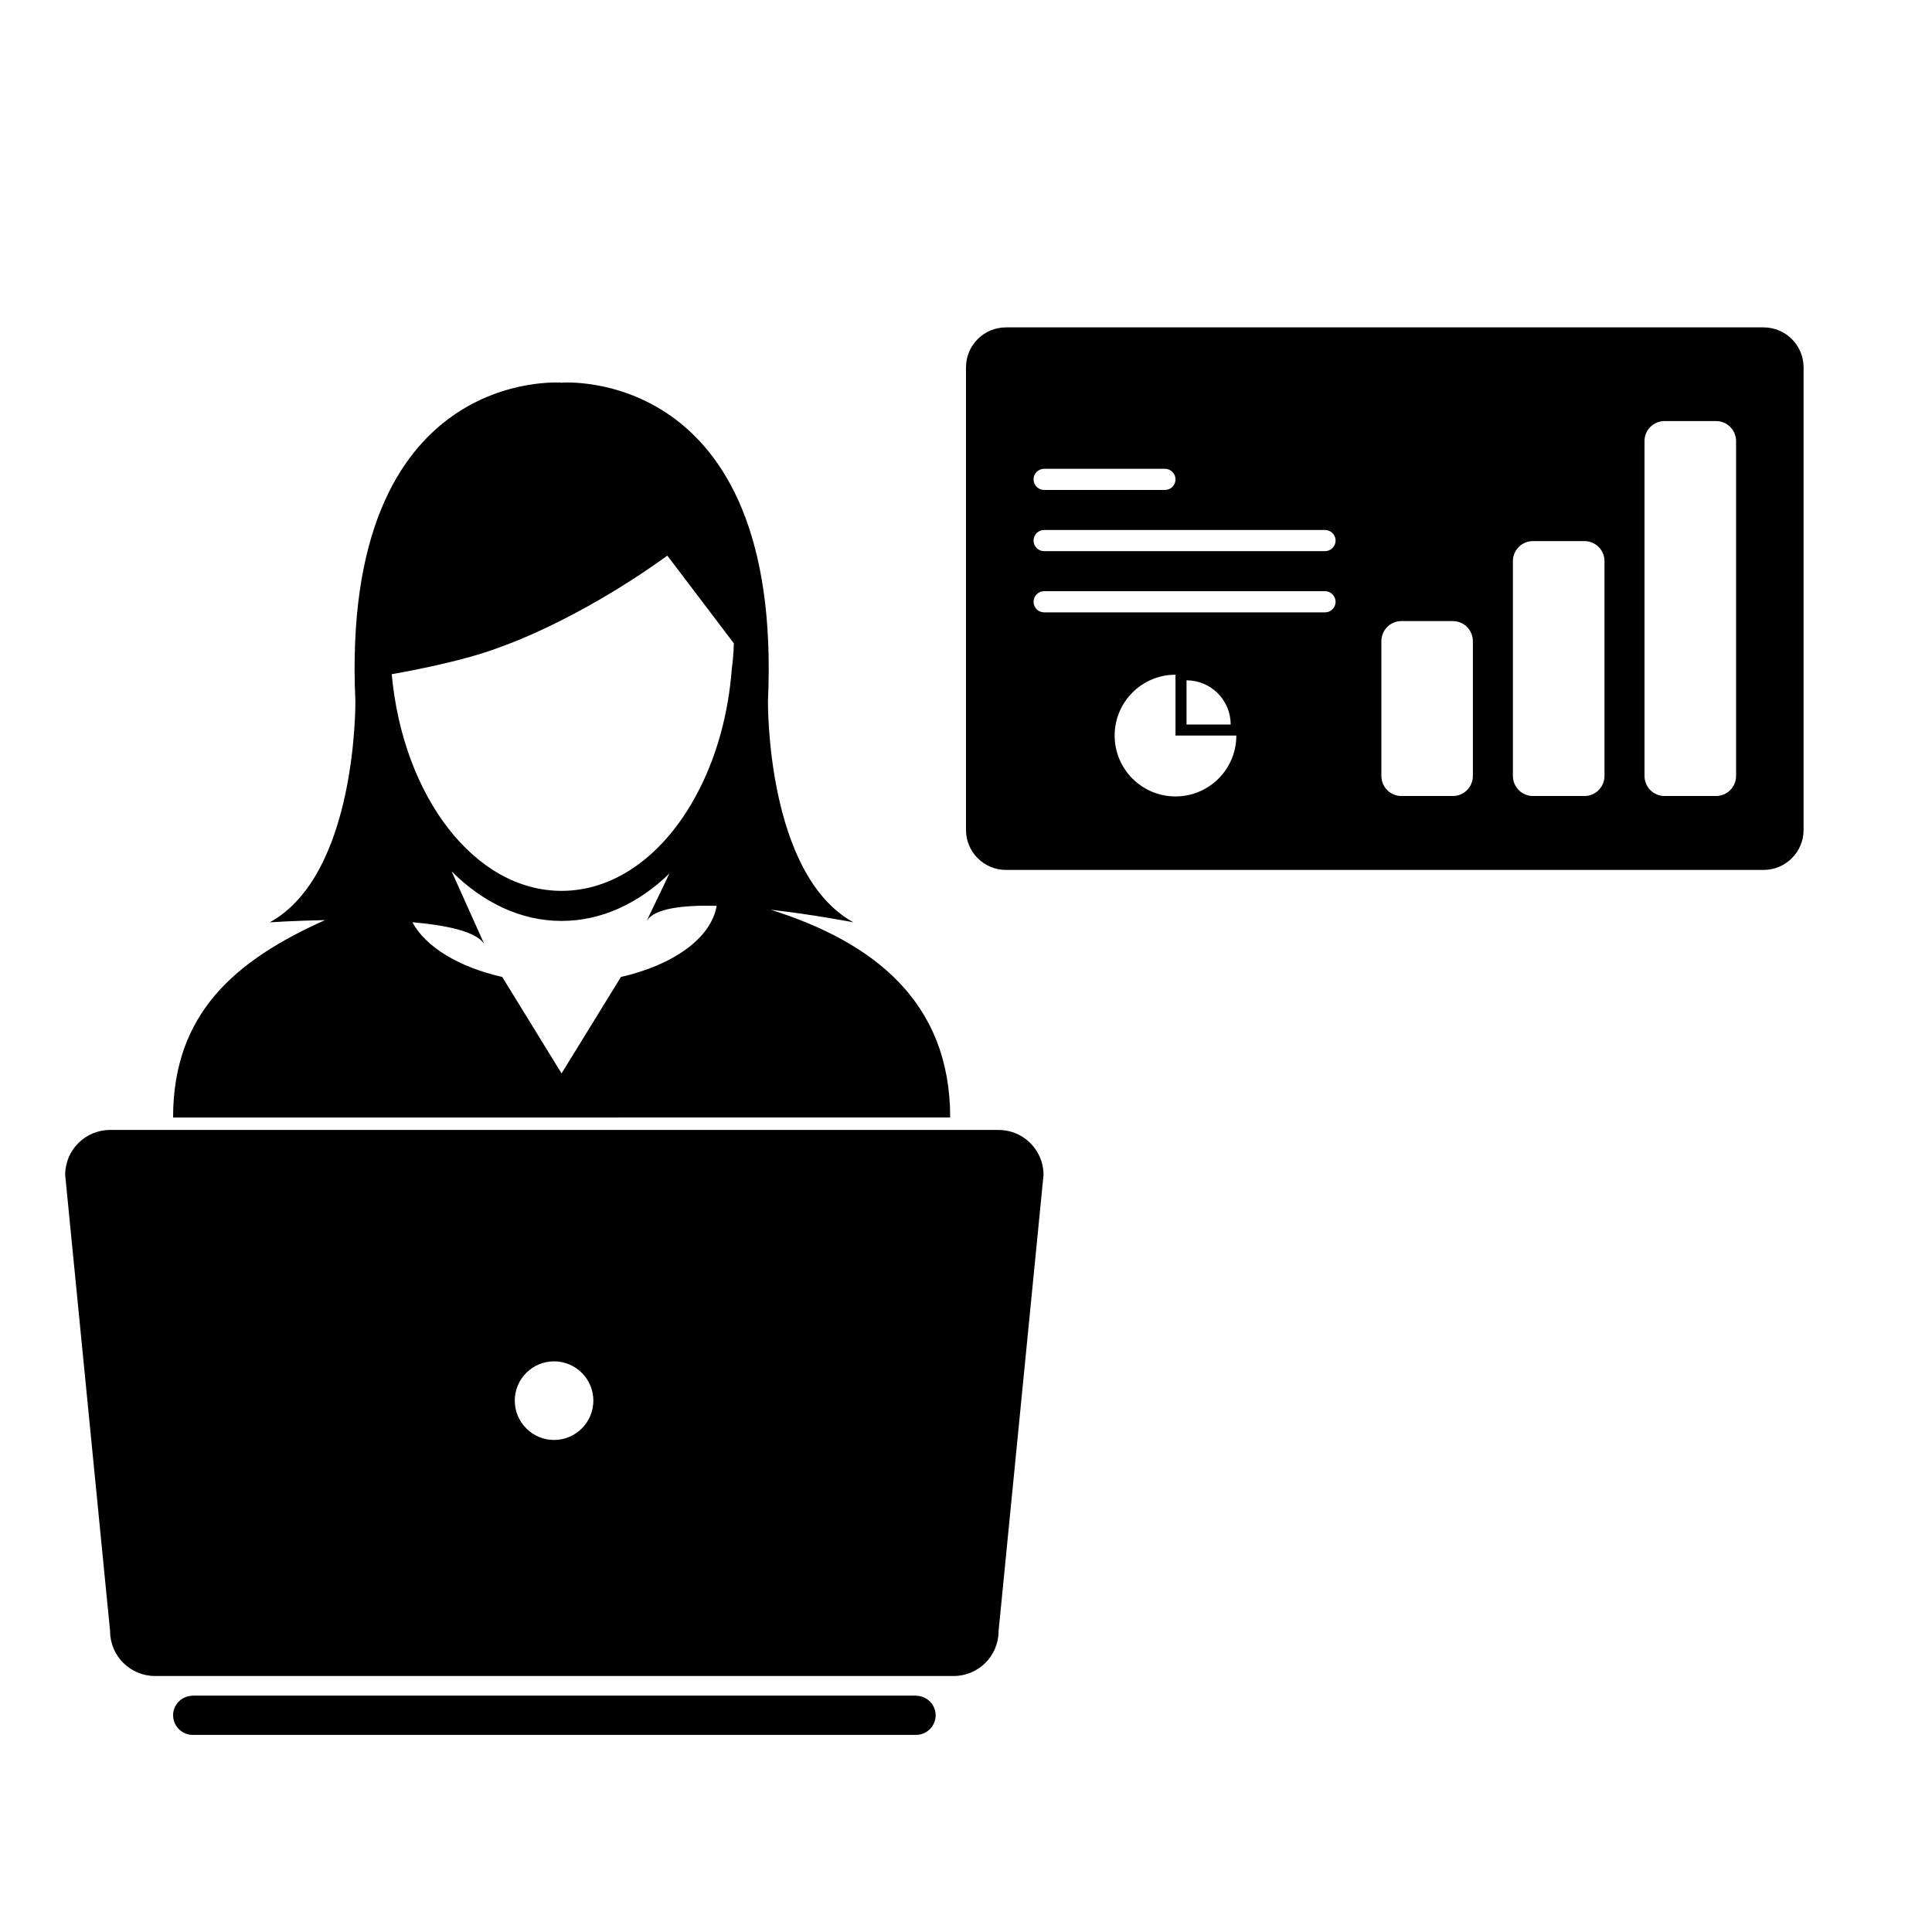 <svg xmlns="http://www.w3.org/2000/svg" xmlns:xlink="http://www.w3.org/1999/xlink" version="1.1" id="Layer_1" x="0px" y="0px" width="100px" height="100px" viewBox="0 0 100 100" enable-background="new 0 0 100 100" xml:space="preserve">
<g>
	<g>
		<path d="M47.466,87.773c-0.018,0-0.035-0.008-0.054-0.008H9.976c-0.02,0-0.036,0.008-0.056,0.008    c-0.535,0.032-0.96,0.465-0.96,1.007c0,0.561,0.456,1.018,1.017,1.018h37.436c0.56,0,1.016-0.457,1.016-1.018    C48.427,88.238,48,87.806,47.466,87.773z"/>
		<path d="M51.687,58.486H5.698c-1.284,0-2.325,1.04-2.325,2.325l2.325,23.614c0,1.284,1.042,2.324,2.326,2.324h41.338    c1.285,0,2.324-1.04,2.324-2.324l2.327-23.614C54.013,59.526,52.97,58.486,51.687,58.486z M28.677,74.532    c-1.121,0-2.033-0.914-2.033-2.036s0.913-2.033,2.033-2.033c1.124,0,2.035,0.912,2.035,2.033    C30.712,73.618,29.801,74.532,28.677,74.532z"/>
		<path d="M49.181,57.84c0-5.938-3.9-9.055-9.284-10.751c2.283,0.258,4.277,0.651,4.277,0.651    c-4.54-2.499-4.424-11.469-4.424-11.469c0.794-17.375-10.669-16.465-10.669-16.465l-0.011,0.03l-0.007-0.03    c0,0-11.468-0.906-10.669,16.465c0,0,0.111,8.971-4.431,11.469c0,0,1.223-0.084,2.863-0.116    c-4.634,2.073-7.867,4.814-7.867,10.219 M37.984,33.299c-0.01,0.435-0.044,0.861-0.103,1.284    c-0.171,2.299-0.755,4.417-1.646,6.195c-1.608,3.232-4.219,5.333-7.167,5.333c-4.5,0-8.21-4.88-8.793-11.216    c-0.001,0,3.549-0.589,5.67-1.424c0,0,3.834-1.284,8.529-4.663c0.024-0.014,0.049-0.031,0.068-0.048 M32.14,50.567l-3.074,4.993    l-3.07-4.993c-2.235-0.505-3.959-1.546-4.652-2.832c1.8,0.157,3.33,0.488,3.725,1.137L23.375,45.1    c1.625,1.619,3.579,2.567,5.691,2.567c2.064,0,3.979-0.903,5.583-2.454l-1.177,2.454c0.393-0.65,1.876-0.826,3.622-0.782    C36.812,48.555,34.846,49.953,32.14,50.567z"/>
	</g>
	<path d="M91.283,45.027c1.145,0,2.07-0.927,2.07-2.07V19.015c0-1.143-0.927-2.07-2.072-2.07H52.07c-1.143,0-2.07,0.927-2.07,2.07   v23.942c0,1.144,0.929,2.07,2.07,2.07 M54.046,24.265h6.25c0.304,0,0.548,0.245,0.548,0.548S60.6,25.36,60.296,25.36h-6.25   c-0.304,0-0.549-0.244-0.549-0.548S53.742,24.265,54.046,24.265z M60.843,41.223c-1.739,0-3.149-1.411-3.149-3.151   c0-1.739,1.41-3.149,3.149-3.149v3.149h3.149C63.994,39.813,62.584,41.223,60.843,41.223z M61.415,37.5v-2.287   c1.263,0,2.284,1.024,2.284,2.287H61.415z M68.581,31.696H54.046c-0.304,0-0.549-0.245-0.549-0.547   c0-0.303,0.245-0.549,0.549-0.549h14.535c0.302,0,0.549,0.246,0.549,0.549C69.13,31.452,68.882,31.696,68.581,31.696z    M68.581,28.528H54.046c-0.304,0-0.549-0.245-0.549-0.548c0-0.302,0.245-0.548,0.549-0.548h14.535c0.302,0,0.549,0.246,0.549,0.548   C69.13,28.284,68.882,28.528,68.581,28.528z M76.236,40.164c0,0.572-0.463,1.037-1.033,1.037h-2.67   c-0.57,0-1.033-0.466-1.033-1.037v-6.979c0-0.572,0.463-1.037,1.033-1.037h2.67c0.57,0,1.033,0.464,1.033,1.037V40.164z    M83.048,40.164c0,0.572-0.465,1.037-1.035,1.037h-2.668c-0.573,0-1.037-0.466-1.037-1.037V29.042c0-0.571,0.464-1.035,1.037-1.035   h2.668c0.57,0,1.035,0.464,1.035,1.035V40.164z M89.859,40.164c0,0.572-0.467,1.037-1.037,1.037h-2.668   c-0.571,0-1.035-0.466-1.035-1.037V22.83c0-0.572,0.464-1.036,1.035-1.036h2.668c0.57,0,1.037,0.464,1.037,1.036V40.164z"/>
</g>
</svg>